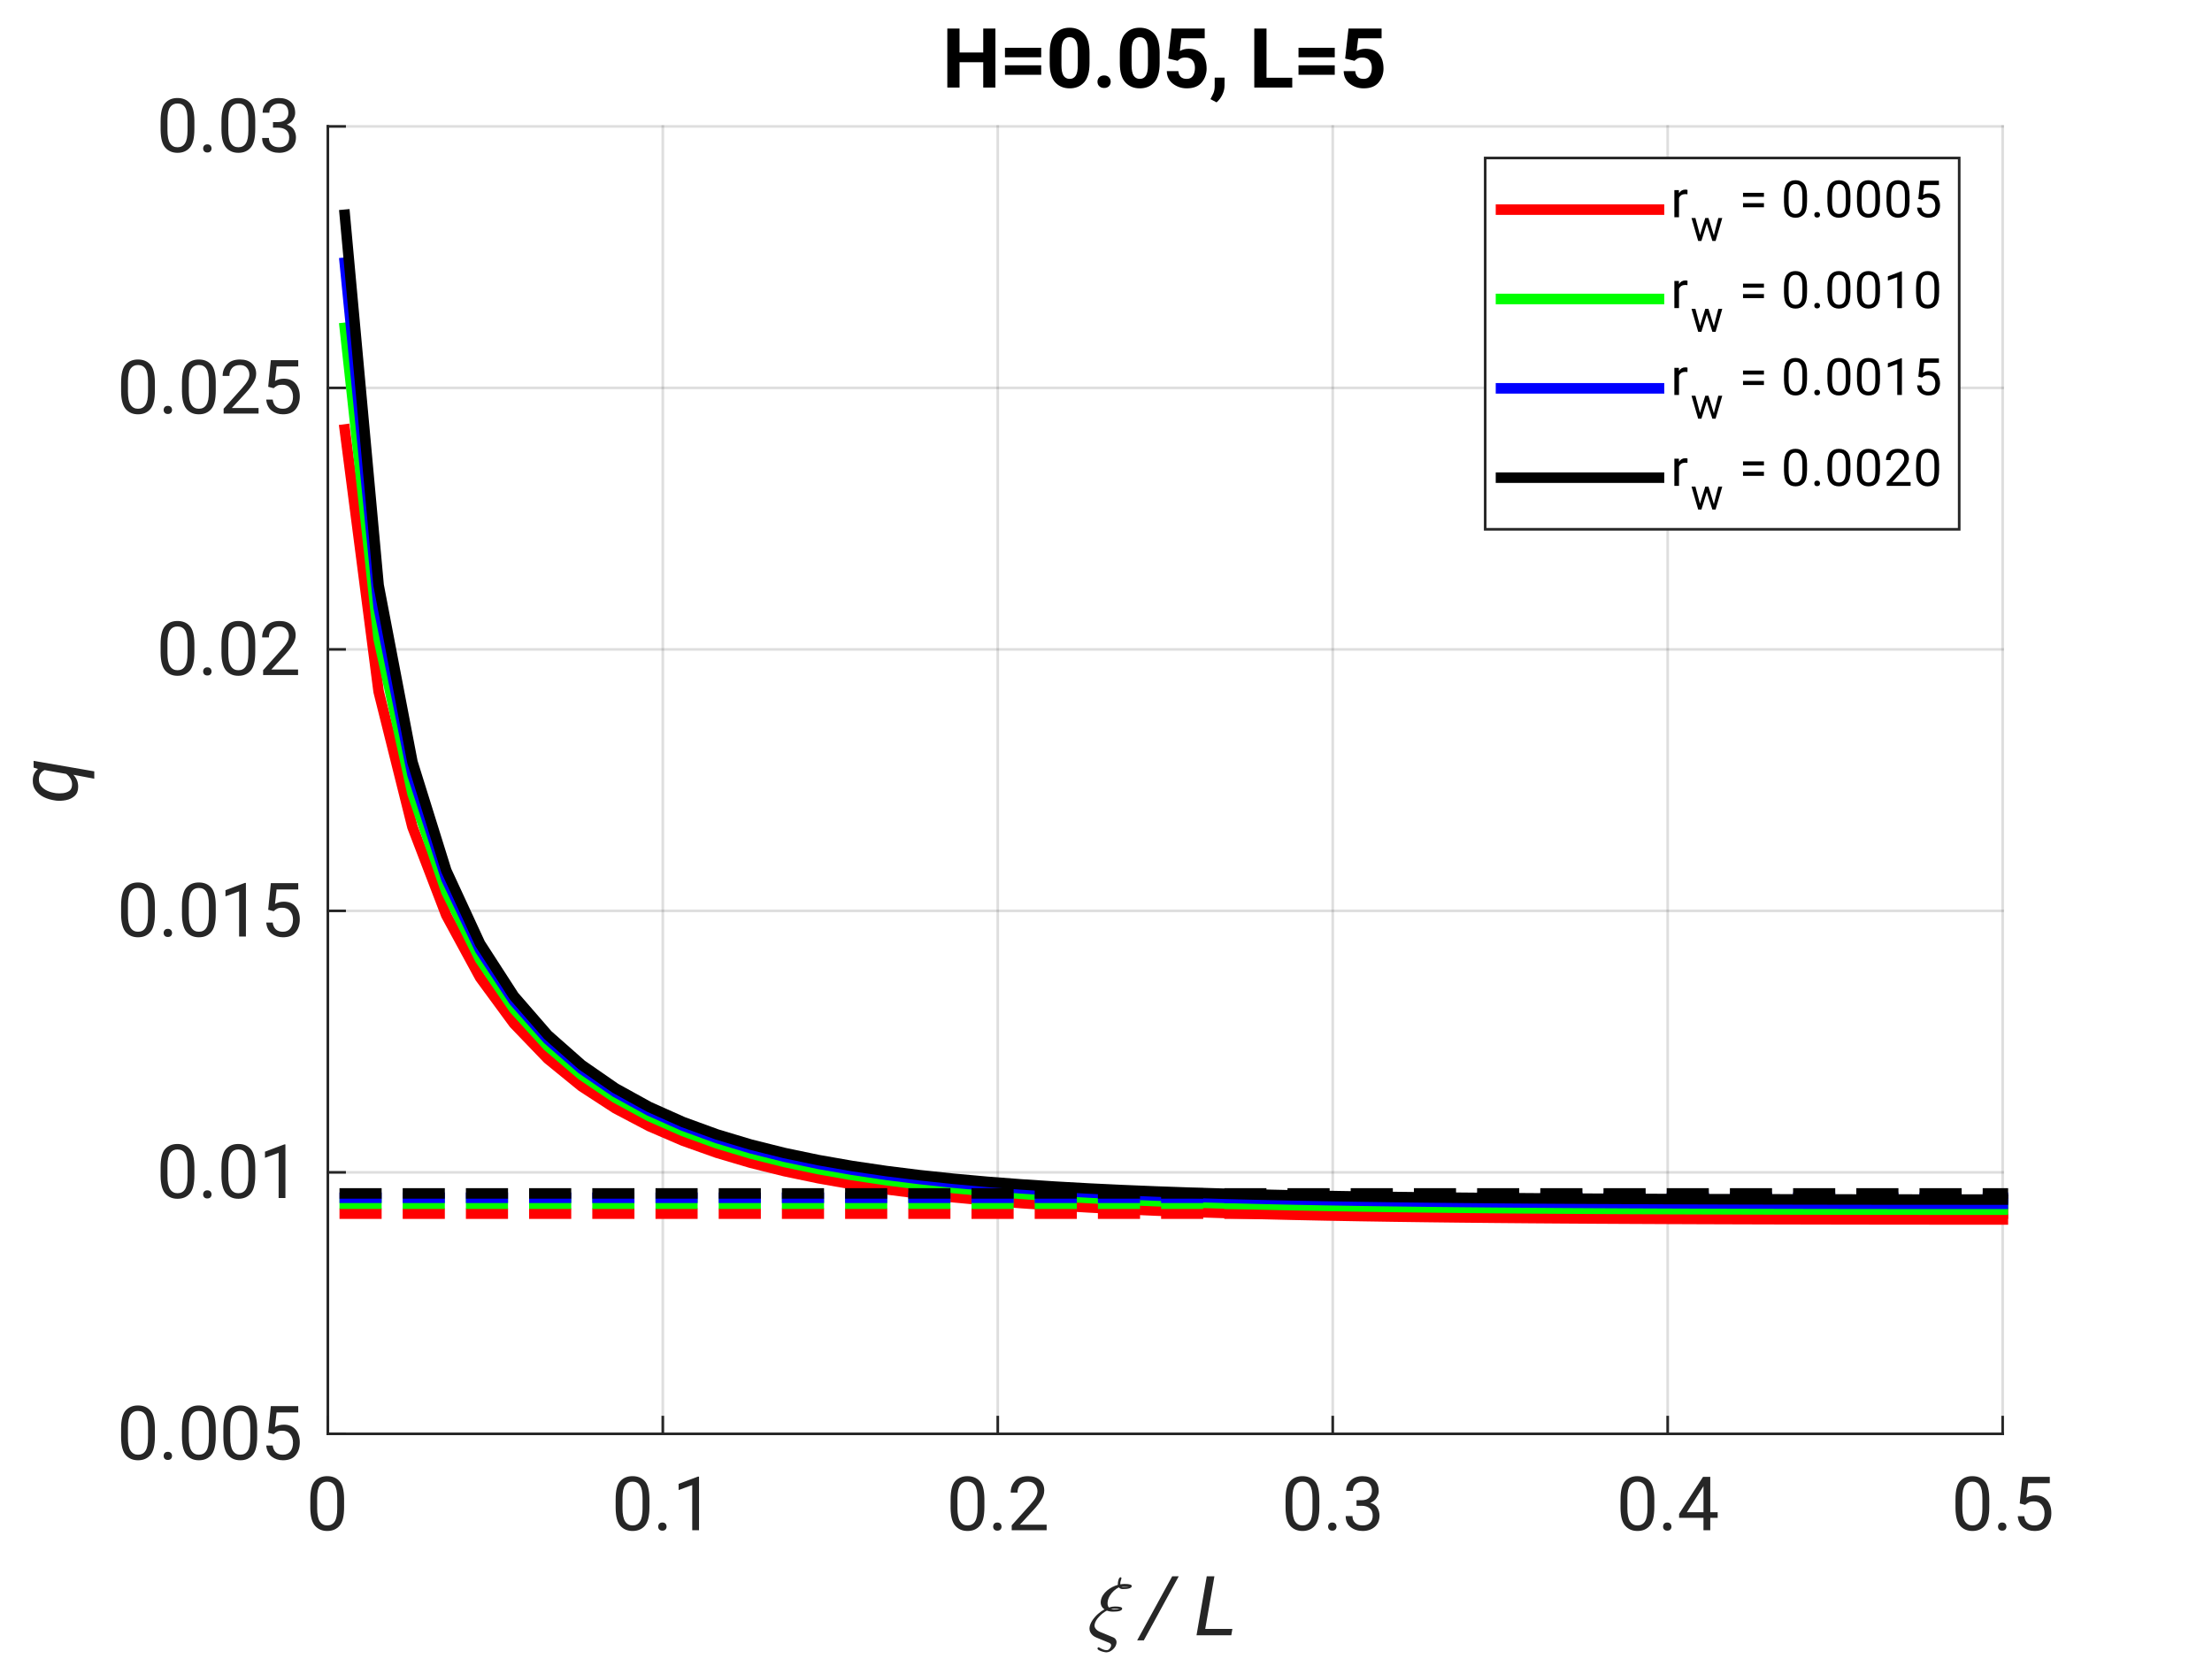 <?xml version="1.0"?>
<!DOCTYPE svg PUBLIC '-//W3C//DTD SVG 1.0//EN'
          'http://www.w3.org/TR/2001/REC-SVG-20010904/DTD/svg10.dtd'>
<svg xmlns:xlink="http://www.w3.org/1999/xlink" style="fill-opacity:1; color-rendering:auto; color-interpolation:auto; text-rendering:auto; stroke:black; stroke-linecap:square; stroke-miterlimit:10; shape-rendering:auto; stroke-opacity:1; fill:black; stroke-dasharray:none; font-weight:normal; stroke-width:1; font-family:'Dialog'; font-style:normal; stroke-linejoin:miter; font-size:12px; stroke-dashoffset:0; image-rendering:auto;" width="560" height="420" xmlns="http://www.w3.org/2000/svg"
><rect width="100%" height="100%" fill="#333333" stroke="none"/><!--Generated by the Batik Graphics2D SVG Generator--><defs id="genericDefs"
  /><g
  ><defs id="defs1"
    ><clipPath clipPathUnits="userSpaceOnUse" id="clipPath1"
      ><path d="M0 0 L560 0 L560 420 L0 420 L0 0 Z"
      /></clipPath
    ></defs
    ><g style="fill:white; stroke:white;"
    ><rect x="0" y="0" width="560" style="clip-path:url(#clipPath1); stroke:none;" height="420"
    /></g
    ><g style="fill:white; text-rendering:optimizeSpeed; color-rendering:optimizeSpeed; image-rendering:optimizeSpeed; shape-rendering:crispEdges; stroke:white; color-interpolation:sRGB;"
    ><rect x="0" width="560" height="420" y="0" style="stroke:none;"
      /><path style="stroke:none;" d="M83 363 L507 363 L507 32 L83 32 Z"
    /></g
    ><g style="stroke-linecap:butt; fill-opacity:0.149; fill:rgb(38,38,38); text-rendering:geometricPrecision; image-rendering:optimizeQuality; color-rendering:optimizeQuality; stroke-linejoin:round; stroke:rgb(38,38,38); color-interpolation:linearRGB; stroke-width:0.667; stroke-opacity:0.149;"
    ><line y2="32" style="fill:none;" x1="83" x2="83" y1="363"
      /><line y2="32" style="fill:none;" x1="167.8" x2="167.8" y1="363"
      /><line y2="32" style="fill:none;" x1="252.6" x2="252.6" y1="363"
      /><line y2="32" style="fill:none;" x1="337.4" x2="337.4" y1="363"
      /><line y2="32" style="fill:none;" x1="422.2" x2="422.2" y1="363"
      /><line y2="32" style="fill:none;" x1="507" x2="507" y1="363"
      /><line y2="363" style="fill:none;" x1="507" x2="83" y1="363"
      /><line y2="296.8" style="fill:none;" x1="507" x2="83" y1="296.8"
      /><line y2="230.6" style="fill:none;" x1="507" x2="83" y1="230.6"
      /><line y2="164.4" style="fill:none;" x1="507" x2="83" y1="164.4"
      /><line y2="98.2" style="fill:none;" x1="507" x2="83" y1="98.2"
      /><line y2="32" style="fill:none;" x1="507" x2="83" y1="32"
      /><line x1="83" x2="507" y1="363" style="stroke-linecap:square; fill-opacity:1; fill:none; stroke-opacity:1;" y2="363"
      /><line x1="83" x2="83" y1="363" style="stroke-linecap:square; fill-opacity:1; fill:none; stroke-opacity:1;" y2="358.76"
      /><line x1="167.8" x2="167.8" y1="363" style="stroke-linecap:square; fill-opacity:1; fill:none; stroke-opacity:1;" y2="358.76"
      /><line x1="252.6" x2="252.6" y1="363" style="stroke-linecap:square; fill-opacity:1; fill:none; stroke-opacity:1;" y2="358.76"
      /><line x1="337.4" x2="337.4" y1="363" style="stroke-linecap:square; fill-opacity:1; fill:none; stroke-opacity:1;" y2="358.76"
      /><line x1="422.2" x2="422.2" y1="363" style="stroke-linecap:square; fill-opacity:1; fill:none; stroke-opacity:1;" y2="358.76"
      /><line x1="507" x2="507" y1="363" style="stroke-linecap:square; fill-opacity:1; fill:none; stroke-opacity:1;" y2="358.76"
    /></g
    ><g transform="translate(83,369.4)" style="font-size:18.667px; fill:rgb(38,38,38); text-rendering:geometricPrecision; image-rendering:optimizeQuality; color-rendering:optimizeQuality; font-family:'SansSerif'; stroke:rgb(38,38,38); color-interpolation:linearRGB;"
    ><path style="stroke:none;" d="M4.109 12.234 Q4.109 15.547 2.961 16.867 Q1.812 18.188 -0.156 18.188 Q-2.062 18.188 -3.227 16.906 Q-4.391 15.625 -4.438 12.438 L-4.438 10.172 Q-4.438 6.859 -3.273 5.586 Q-2.109 4.312 -0.172 4.312 Q1.766 4.312 2.914 5.547 Q4.062 6.781 4.109 9.953 L4.109 12.234 ZM2.375 9.875 Q2.375 7.594 1.727 6.648 Q1.078 5.703 -0.172 5.703 Q-1.375 5.703 -2.031 6.625 Q-2.688 7.547 -2.703 9.75 L-2.703 12.5 Q-2.703 14.766 -2.039 15.773 Q-1.375 16.781 -0.156 16.781 Q1.094 16.781 1.734 15.789 Q2.375 14.797 2.375 12.578 L2.375 9.875 Z"
    /></g
    ><g transform="translate(167.8,369.4)" style="font-size:18.667px; fill:rgb(38,38,38); text-rendering:geometricPrecision; image-rendering:optimizeQuality; color-rendering:optimizeQuality; font-family:'SansSerif'; stroke:rgb(38,38,38); color-interpolation:linearRGB;"
    ><path style="stroke:none;" d="M-3.391 12.234 Q-3.391 15.547 -4.539 16.867 Q-5.688 18.188 -7.656 18.188 Q-9.562 18.188 -10.727 16.906 Q-11.891 15.625 -11.938 12.438 L-11.938 10.172 Q-11.938 6.859 -10.773 5.586 Q-9.609 4.312 -7.672 4.312 Q-5.734 4.312 -4.586 5.547 Q-3.438 6.781 -3.391 9.953 L-3.391 12.234 ZM-5.125 9.875 Q-5.125 7.594 -5.773 6.648 Q-6.422 5.703 -7.672 5.703 Q-8.875 5.703 -9.531 6.625 Q-10.188 7.547 -10.203 9.75 L-10.203 12.5 Q-10.203 14.766 -9.539 15.773 Q-8.875 16.781 -7.656 16.781 Q-6.406 16.781 -5.766 15.789 Q-5.125 14.797 -5.125 12.578 L-5.125 9.875 ZM-1.171 17.094 Q-1.171 16.656 -0.898 16.352 Q-0.624 16.047 -0.109 16.047 Q0.407 16.047 0.68 16.352 Q0.954 16.656 0.954 17.094 Q0.954 17.516 0.68 17.812 Q0.407 18.109 -0.109 18.109 Q-0.624 18.109 -0.898 17.812 Q-1.171 17.516 -1.171 17.094 ZM9.17 4.422 L9.17 18 L7.451 18 L7.451 6.562 L3.998 7.828 L3.998 6.266 L8.904 4.422 L9.17 4.422 Z"
    /></g
    ><g transform="translate(252.6,369.4)" style="font-size:18.667px; fill:rgb(38,38,38); text-rendering:geometricPrecision; image-rendering:optimizeQuality; color-rendering:optimizeQuality; font-family:'SansSerif'; stroke:rgb(38,38,38); color-interpolation:linearRGB;"
    ><path style="stroke:none;" d="M-3.391 12.234 Q-3.391 15.547 -4.539 16.867 Q-5.688 18.188 -7.656 18.188 Q-9.562 18.188 -10.727 16.906 Q-11.891 15.625 -11.938 12.438 L-11.938 10.172 Q-11.938 6.859 -10.773 5.586 Q-9.609 4.312 -7.672 4.312 Q-5.734 4.312 -4.586 5.547 Q-3.438 6.781 -3.391 9.953 L-3.391 12.234 ZM-5.125 9.875 Q-5.125 7.594 -5.773 6.648 Q-6.422 5.703 -7.672 5.703 Q-8.875 5.703 -9.531 6.625 Q-10.188 7.547 -10.203 9.75 L-10.203 12.5 Q-10.203 14.766 -9.539 15.773 Q-8.875 16.781 -7.656 16.781 Q-6.406 16.781 -5.766 15.789 Q-5.125 14.797 -5.125 12.578 L-5.125 9.875 ZM-1.171 17.094 Q-1.171 16.656 -0.898 16.352 Q-0.624 16.047 -0.109 16.047 Q0.407 16.047 0.68 16.352 Q0.954 16.656 0.954 17.094 Q0.954 17.516 0.68 17.812 Q0.407 18.109 -0.109 18.109 Q-0.624 18.109 -0.898 17.812 Q-1.171 17.516 -1.171 17.094 ZM12.373 16.594 L12.373 18 L3.529 18 L3.529 16.766 L8.123 11.656 Q9.248 10.391 9.646 9.633 Q10.045 8.875 10.045 8.125 Q10.045 7.125 9.428 6.422 Q8.81 5.719 7.685 5.719 Q6.326 5.719 5.662 6.484 Q4.998 7.25 4.998 8.469 L3.279 8.469 Q3.279 6.75 4.404 5.531 Q5.529 4.312 7.685 4.312 Q9.592 4.312 10.678 5.305 Q11.764 6.297 11.764 7.922 Q11.764 9.109 11.029 10.305 Q10.295 11.5 9.217 12.672 L5.607 16.594 L12.373 16.594 Z"
    /></g
    ><g transform="translate(337.4,369.4)" style="font-size:18.667px; fill:rgb(38,38,38); text-rendering:geometricPrecision; image-rendering:optimizeQuality; color-rendering:optimizeQuality; font-family:'SansSerif'; stroke:rgb(38,38,38); color-interpolation:linearRGB;"
    ><path style="stroke:none;" d="M-3.391 12.234 Q-3.391 15.547 -4.539 16.867 Q-5.688 18.188 -7.656 18.188 Q-9.562 18.188 -10.727 16.906 Q-11.891 15.625 -11.938 12.438 L-11.938 10.172 Q-11.938 6.859 -10.773 5.586 Q-9.609 4.312 -7.672 4.312 Q-5.734 4.312 -4.586 5.547 Q-3.438 6.781 -3.391 9.953 L-3.391 12.234 ZM-5.125 9.875 Q-5.125 7.594 -5.773 6.648 Q-6.422 5.703 -7.672 5.703 Q-8.875 5.703 -9.531 6.625 Q-10.188 7.547 -10.203 9.75 L-10.203 12.5 Q-10.203 14.766 -9.539 15.773 Q-8.875 16.781 -7.656 16.781 Q-6.406 16.781 -5.766 15.789 Q-5.125 14.797 -5.125 12.578 L-5.125 9.875 ZM-1.171 17.094 Q-1.171 16.656 -0.898 16.352 Q-0.624 16.047 -0.109 16.047 Q0.407 16.047 0.68 16.352 Q0.954 16.656 0.954 17.094 Q0.954 17.516 0.68 17.812 Q0.407 18.109 -0.109 18.109 Q-0.624 18.109 -0.898 17.812 Q-1.171 17.516 -1.171 17.094 ZM6.029 11.812 L6.029 10.406 L7.295 10.406 Q8.623 10.391 9.271 9.734 Q9.92 9.078 9.92 8.094 Q9.92 5.719 7.56 5.719 Q6.467 5.719 5.787 6.344 Q5.107 6.969 5.107 8.031 L3.404 8.031 Q3.404 6.484 4.545 5.398 Q5.685 4.312 7.56 4.312 Q9.389 4.312 10.514 5.281 Q11.639 6.25 11.639 8.125 Q11.639 8.875 11.139 9.734 Q10.639 10.594 9.514 11.062 Q10.873 11.5 11.357 12.406 Q11.842 13.312 11.842 14.234 Q11.842 16.125 10.623 17.156 Q9.404 18.188 7.576 18.188 Q5.81 18.188 4.545 17.211 Q3.279 16.234 3.279 14.422 L4.998 14.422 Q4.998 15.5 5.693 16.141 Q6.388 16.781 7.576 16.781 Q8.748 16.781 9.435 16.156 Q10.123 15.531 10.123 14.273 Q10.123 13.016 9.342 12.414 Q8.56 11.812 7.263 11.812 L6.029 11.812 Z"
    /></g
    ><g transform="translate(422.2,369.4)" style="font-size:18.667px; fill:rgb(38,38,38); text-rendering:geometricPrecision; image-rendering:optimizeQuality; color-rendering:optimizeQuality; font-family:'SansSerif'; stroke:rgb(38,38,38); color-interpolation:linearRGB;"
    ><path style="stroke:none;" d="M-3.391 12.234 Q-3.391 15.547 -4.539 16.867 Q-5.688 18.188 -7.656 18.188 Q-9.562 18.188 -10.727 16.906 Q-11.891 15.625 -11.938 12.438 L-11.938 10.172 Q-11.938 6.859 -10.773 5.586 Q-9.609 4.312 -7.672 4.312 Q-5.734 4.312 -4.586 5.547 Q-3.438 6.781 -3.391 9.953 L-3.391 12.234 ZM-5.125 9.875 Q-5.125 7.594 -5.773 6.648 Q-6.422 5.703 -7.672 5.703 Q-8.875 5.703 -9.531 6.625 Q-10.188 7.547 -10.203 9.75 L-10.203 12.5 Q-10.203 14.766 -9.539 15.773 Q-8.875 16.781 -7.656 16.781 Q-6.406 16.781 -5.766 15.789 Q-5.125 14.797 -5.125 12.578 L-5.125 9.875 ZM-1.171 17.094 Q-1.171 16.656 -0.898 16.352 Q-0.624 16.047 -0.109 16.047 Q0.407 16.047 0.68 16.352 Q0.954 16.656 0.954 17.094 Q0.954 17.516 0.68 17.812 Q0.407 18.109 -0.109 18.109 Q-0.624 18.109 -0.898 17.812 Q-1.171 17.516 -1.171 17.094 ZM2.889 13.859 L8.951 4.484 L10.779 4.484 L10.779 13.453 L12.654 13.453 L12.654 14.859 L10.779 14.859 L10.779 18 L9.06 18 L9.06 14.859 L2.889 14.859 L2.889 13.859 ZM4.842 13.453 L9.06 13.453 L9.06 6.828 L8.842 7.203 L4.842 13.453 Z"
    /></g
    ><g transform="translate(507,369.4)" style="font-size:18.667px; fill:rgb(38,38,38); text-rendering:geometricPrecision; image-rendering:optimizeQuality; color-rendering:optimizeQuality; font-family:'SansSerif'; stroke:rgb(38,38,38); color-interpolation:linearRGB;"
    ><path style="stroke:none;" d="M-3.391 12.234 Q-3.391 15.547 -4.539 16.867 Q-5.688 18.188 -7.656 18.188 Q-9.562 18.188 -10.727 16.906 Q-11.891 15.625 -11.938 12.438 L-11.938 10.172 Q-11.938 6.859 -10.773 5.586 Q-9.609 4.312 -7.672 4.312 Q-5.734 4.312 -4.586 5.547 Q-3.438 6.781 -3.391 9.953 L-3.391 12.234 ZM-5.125 9.875 Q-5.125 7.594 -5.773 6.648 Q-6.422 5.703 -7.672 5.703 Q-8.875 5.703 -9.531 6.625 Q-10.188 7.547 -10.203 9.75 L-10.203 12.5 Q-10.203 14.766 -9.539 15.773 Q-8.875 16.781 -7.656 16.781 Q-6.406 16.781 -5.766 15.789 Q-5.125 14.797 -5.125 12.578 L-5.125 9.875 ZM-1.171 17.094 Q-1.171 16.656 -0.898 16.352 Q-0.624 16.047 -0.109 16.047 Q0.407 16.047 0.68 16.352 Q0.954 16.656 0.954 17.094 Q0.954 17.516 0.68 17.812 Q0.407 18.109 -0.109 18.109 Q-0.624 18.109 -0.898 17.812 Q-1.171 17.516 -1.171 17.094 ZM5.701 11.578 L4.326 11.219 L4.998 4.484 L11.935 4.484 L11.935 6.078 L6.451 6.078 L6.045 9.75 Q7.076 9.172 8.31 9.172 Q10.17 9.172 11.248 10.398 Q12.326 11.625 12.326 13.688 Q12.326 15.641 11.271 16.914 Q10.217 18.188 8.06 18.188 Q6.42 18.188 5.217 17.266 Q4.013 16.344 3.826 14.453 L5.467 14.453 Q5.795 16.781 8.06 16.781 Q9.264 16.781 9.935 15.953 Q10.607 15.125 10.607 13.719 Q10.607 12.438 9.904 11.57 Q9.201 10.703 7.904 10.703 Q7.045 10.703 6.599 10.938 Q6.154 11.172 5.701 11.578 Z"
    /></g
    ><g transform="translate(275,414)" style="font-size:20.533px; fill:rgb(38,38,38); text-rendering:geometricPrecision; image-rendering:optimizeQuality; color-rendering:optimizeQuality; font-family:'mwb_cmmi10'; font-style:italic; stroke:rgb(38,38,38); color-interpolation:linearRGB;"
    ><path style="stroke:none;" d="M2.859 3.266 Q2.922 3.031 3.188 3.031 Q3.203 3.031 3.547 3.234 Q3.891 3.438 4.312 3.602 Q4.734 3.766 5.172 3.766 Q5.562 3.766 5.883 3.43 Q6.203 3.094 6.281 2.703 Q6.375 2.156 5.844 1.922 L2.516 0.547 Q1.656 0.188 1.18 -0.523 Q0.703 -1.234 0.859 -2.141 Q1 -2.953 1.586 -3.828 Q2.172 -4.703 2.977 -5.414 Q3.781 -6.125 4.625 -6.578 Q4.062 -6.938 3.82 -7.516 Q3.578 -8.094 3.703 -8.797 Q3.828 -9.531 4.242 -10.172 Q4.656 -10.812 5.273 -11.336 Q5.891 -11.859 6.602 -12.219 Q7.312 -12.578 8 -12.766 Q7.984 -13.203 8.047 -13.547 Q8.25 -14.688 8.688 -14.688 Q8.797 -14.688 8.867 -14.602 Q8.938 -14.516 8.906 -14.406 Q8.891 -14.297 8.781 -13.953 Q8.672 -13.609 8.656 -13.531 Q8.594 -13.172 8.625 -12.891 Q9.188 -13 9.688 -13 Q11.625 -13 11.516 -12.406 Q11.391 -11.703 9.25 -11.703 Q8.594 -11.703 8.25 -12.141 Q7.609 -11.828 6.992 -11.266 Q6.375 -10.703 5.969 -10.016 Q5.562 -9.328 5.438 -8.609 Q5.266 -7.625 5.719 -7.031 Q6.516 -7.297 7.266 -7.297 Q9.203 -7.297 9.094 -6.703 Q8.969 -5.984 6.812 -5.984 Q5.953 -5.984 5.219 -6.25 Q4.219 -5.75 3.258 -4.727 Q2.297 -3.703 2.125 -2.75 Q2.016 -2.141 2.383 -1.672 Q2.75 -1.203 3.344 -0.922 L6.812 0.516 Q7.266 0.703 7.5 1.109 Q7.734 1.516 7.641 2.047 Q7.5 2.906 6.711 3.609 Q5.922 4.312 5.062 4.312 Q4.797 4.312 4.219 4.164 Q3.641 4.016 3.219 3.781 Q2.797 3.547 2.859 3.266 ZM6.281 -6.641 Q6.547 -6.531 6.953 -6.531 Q7.969 -6.531 8.438 -6.656 Q8.062 -6.734 7.156 -6.734 Q6.797 -6.734 6.281 -6.641 ZM8.906 -12.359 Q9.062 -12.25 9.391 -12.25 Q10.391 -12.25 10.875 -12.359 L8.906 -12.359 Z"
    /></g
    ><g transform="translate(284,414)" style="font-size:20.533px; fill:rgb(38,38,38); text-rendering:geometricPrecision; image-rendering:optimizeQuality; color-rendering:optimizeQuality; font-style:italic; stroke:rgb(38,38,38); color-interpolation:linearRGB;"
    ><path style="stroke:none;" d="M14.418 -14.938 L5.574 1.281 L3.886 1.281 L12.761 -14.938 L14.418 -14.938 ZM27.993 -1.609 L27.712 0 L18.915 0 L21.509 -14.938 L23.446 -14.938 L21.118 -1.609 L27.993 -1.609 Z"
    /></g
    ><g style="fill:rgb(38,38,38); text-rendering:geometricPrecision; image-rendering:optimizeQuality; color-rendering:optimizeQuality; stroke-linejoin:round; stroke:rgb(38,38,38); color-interpolation:linearRGB; stroke-width:0.667;"
    ><line y2="32" style="fill:none;" x1="83" x2="83" y1="363"
      /><line y2="363" style="fill:none;" x1="83" x2="87.24" y1="363"
      /><line y2="296.8" style="fill:none;" x1="83" x2="87.24" y1="296.8"
      /><line y2="230.6" style="fill:none;" x1="83" x2="87.24" y1="230.6"
      /><line y2="164.4" style="fill:none;" x1="83" x2="87.24" y1="164.4"
      /><line y2="98.2" style="fill:none;" x1="83" x2="87.24" y1="98.2"
      /><line y2="32" style="fill:none;" x1="83" x2="87.24" y1="32"
    /></g
    ><g transform="translate(76.6,363)" style="font-size:18.667px; fill:rgb(38,38,38); text-rendering:geometricPrecision; image-rendering:optimizeQuality; color-rendering:optimizeQuality; font-family:'SansSerif'; stroke:rgb(38,38,38); color-interpolation:linearRGB;"
    ><path style="stroke:none;" d="M-37.391 0.734 Q-37.391 4.047 -38.539 5.367 Q-39.688 6.688 -41.656 6.688 Q-43.562 6.688 -44.727 5.406 Q-45.891 4.125 -45.938 0.938 L-45.938 -1.328 Q-45.938 -4.641 -44.773 -5.914 Q-43.609 -7.188 -41.672 -7.188 Q-39.734 -7.188 -38.586 -5.953 Q-37.438 -4.719 -37.391 -1.547 L-37.391 0.734 ZM-39.125 -1.625 Q-39.125 -3.906 -39.773 -4.852 Q-40.422 -5.797 -41.672 -5.797 Q-42.875 -5.797 -43.531 -4.875 Q-44.188 -3.953 -44.203 -1.75 L-44.203 1 Q-44.203 3.266 -43.539 4.273 Q-42.875 5.281 -41.656 5.281 Q-40.406 5.281 -39.766 4.289 Q-39.125 3.297 -39.125 1.078 L-39.125 -1.625 ZM-35.171 5.594 Q-35.171 5.156 -34.898 4.852 Q-34.624 4.547 -34.109 4.547 Q-33.593 4.547 -33.32 4.852 Q-33.046 5.156 -33.046 5.594 Q-33.046 6.016 -33.32 6.312 Q-33.593 6.609 -34.109 6.609 Q-34.624 6.609 -34.898 6.312 Q-35.171 6.016 -35.171 5.594 ZM-21.986 0.734 Q-21.986 4.047 -23.135 5.367 Q-24.283 6.688 -26.252 6.688 Q-28.158 6.688 -29.322 5.406 Q-30.486 4.125 -30.533 0.938 L-30.533 -1.328 Q-30.533 -4.641 -29.369 -5.914 Q-28.205 -7.188 -26.268 -7.188 Q-24.33 -7.188 -23.182 -5.953 Q-22.033 -4.719 -21.986 -1.547 L-21.986 0.734 ZM-23.721 -1.625 Q-23.721 -3.906 -24.369 -4.852 Q-25.018 -5.797 -26.268 -5.797 Q-27.471 -5.797 -28.127 -4.875 Q-28.783 -3.953 -28.799 -1.75 L-28.799 1 Q-28.799 3.266 -28.135 4.273 Q-27.471 5.281 -26.252 5.281 Q-25.002 5.281 -24.361 4.289 Q-23.721 3.297 -23.721 1.078 L-23.721 -1.625 ZM-11.501 0.734 Q-11.501 4.047 -12.65 5.367 Q-13.798 6.688 -15.767 6.688 Q-17.673 6.688 -18.837 5.406 Q-20.001 4.125 -20.048 0.938 L-20.048 -1.328 Q-20.048 -4.641 -18.884 -5.914 Q-17.72 -7.188 -15.783 -7.188 Q-13.845 -7.188 -12.697 -5.953 Q-11.548 -4.719 -11.501 -1.547 L-11.501 0.734 ZM-13.236 -1.625 Q-13.236 -3.906 -13.884 -4.852 Q-14.533 -5.797 -15.783 -5.797 Q-16.986 -5.797 -17.642 -4.875 Q-18.298 -3.953 -18.314 -1.75 L-18.314 1 Q-18.314 3.266 -17.65 4.273 Q-16.986 5.281 -15.767 5.281 Q-14.517 5.281 -13.876 4.289 Q-13.236 3.297 -13.236 1.078 L-13.236 -1.625 ZM-7.329 0.078 L-8.704 -0.281 L-8.032 -7.016 L-1.095 -7.016 L-1.095 -5.422 L-6.579 -5.422 L-6.985 -1.75 Q-5.954 -2.328 -4.72 -2.328 Q-2.86 -2.328 -1.782 -1.102 Q-0.704 0.125 -0.704 2.188 Q-0.704 4.141 -1.759 5.414 Q-2.813 6.688 -4.97 6.688 Q-6.61 6.688 -7.813 5.766 Q-9.016 4.844 -9.204 2.953 L-7.563 2.953 Q-7.235 5.281 -4.97 5.281 Q-3.766 5.281 -3.095 4.453 Q-2.423 3.625 -2.423 2.219 Q-2.423 0.938 -3.126 0.07 Q-3.829 -0.797 -5.126 -0.797 Q-5.985 -0.797 -6.431 -0.562 Q-6.876 -0.328 -7.329 0.078 Z"
    /></g
    ><g transform="translate(76.6,296.8)" style="font-size:18.667px; fill:rgb(38,38,38); text-rendering:geometricPrecision; image-rendering:optimizeQuality; color-rendering:optimizeQuality; font-family:'SansSerif'; stroke:rgb(38,38,38); color-interpolation:linearRGB;"
    ><path style="stroke:none;" d="M-27.391 0.734 Q-27.391 4.047 -28.539 5.367 Q-29.688 6.688 -31.656 6.688 Q-33.562 6.688 -34.727 5.406 Q-35.891 4.125 -35.938 0.938 L-35.938 -1.328 Q-35.938 -4.641 -34.773 -5.914 Q-33.609 -7.188 -31.672 -7.188 Q-29.734 -7.188 -28.586 -5.953 Q-27.438 -4.719 -27.391 -1.547 L-27.391 0.734 ZM-29.125 -1.625 Q-29.125 -3.906 -29.773 -4.852 Q-30.422 -5.797 -31.672 -5.797 Q-32.875 -5.797 -33.531 -4.875 Q-34.188 -3.953 -34.203 -1.75 L-34.203 1 Q-34.203 3.266 -33.539 4.273 Q-32.875 5.281 -31.656 5.281 Q-30.406 5.281 -29.766 4.289 Q-29.125 3.297 -29.125 1.078 L-29.125 -1.625 ZM-25.171 5.594 Q-25.171 5.156 -24.898 4.852 Q-24.624 4.547 -24.109 4.547 Q-23.593 4.547 -23.32 4.852 Q-23.046 5.156 -23.046 5.594 Q-23.046 6.016 -23.32 6.312 Q-23.593 6.609 -24.109 6.609 Q-24.624 6.609 -24.898 6.312 Q-25.171 6.016 -25.171 5.594 ZM-11.986 0.734 Q-11.986 4.047 -13.135 5.367 Q-14.283 6.688 -16.252 6.688 Q-18.158 6.688 -19.322 5.406 Q-20.486 4.125 -20.533 0.938 L-20.533 -1.328 Q-20.533 -4.641 -19.369 -5.914 Q-18.205 -7.188 -16.268 -7.188 Q-14.33 -7.188 -13.182 -5.953 Q-12.033 -4.719 -11.986 -1.547 L-11.986 0.734 ZM-13.721 -1.625 Q-13.721 -3.906 -14.369 -4.852 Q-15.018 -5.797 -16.268 -5.797 Q-17.471 -5.797 -18.127 -4.875 Q-18.783 -3.953 -18.799 -1.75 L-18.799 1 Q-18.799 3.266 -18.135 4.273 Q-17.471 5.281 -16.252 5.281 Q-15.002 5.281 -14.361 4.289 Q-13.721 3.297 -13.721 1.078 L-13.721 -1.625 ZM-4.345 -7.078 L-4.345 6.5 L-6.064 6.5 L-6.064 -4.938 L-9.517 -3.672 L-9.517 -5.234 L-4.611 -7.078 L-4.345 -7.078 Z"
    /></g
    ><g transform="translate(76.6,230.6)" style="font-size:18.667px; fill:rgb(38,38,38); text-rendering:geometricPrecision; image-rendering:optimizeQuality; color-rendering:optimizeQuality; font-family:'SansSerif'; stroke:rgb(38,38,38); color-interpolation:linearRGB;"
    ><path style="stroke:none;" d="M-37.391 0.734 Q-37.391 4.047 -38.539 5.367 Q-39.688 6.688 -41.656 6.688 Q-43.562 6.688 -44.727 5.406 Q-45.891 4.125 -45.938 0.938 L-45.938 -1.328 Q-45.938 -4.641 -44.773 -5.914 Q-43.609 -7.188 -41.672 -7.188 Q-39.734 -7.188 -38.586 -5.953 Q-37.438 -4.719 -37.391 -1.547 L-37.391 0.734 ZM-39.125 -1.625 Q-39.125 -3.906 -39.773 -4.852 Q-40.422 -5.797 -41.672 -5.797 Q-42.875 -5.797 -43.531 -4.875 Q-44.188 -3.953 -44.203 -1.75 L-44.203 1 Q-44.203 3.266 -43.539 4.273 Q-42.875 5.281 -41.656 5.281 Q-40.406 5.281 -39.766 4.289 Q-39.125 3.297 -39.125 1.078 L-39.125 -1.625 ZM-35.171 5.594 Q-35.171 5.156 -34.898 4.852 Q-34.624 4.547 -34.109 4.547 Q-33.593 4.547 -33.32 4.852 Q-33.046 5.156 -33.046 5.594 Q-33.046 6.016 -33.32 6.312 Q-33.593 6.609 -34.109 6.609 Q-34.624 6.609 -34.898 6.312 Q-35.171 6.016 -35.171 5.594 ZM-21.986 0.734 Q-21.986 4.047 -23.135 5.367 Q-24.283 6.688 -26.252 6.688 Q-28.158 6.688 -29.322 5.406 Q-30.486 4.125 -30.533 0.938 L-30.533 -1.328 Q-30.533 -4.641 -29.369 -5.914 Q-28.205 -7.188 -26.268 -7.188 Q-24.33 -7.188 -23.182 -5.953 Q-22.033 -4.719 -21.986 -1.547 L-21.986 0.734 ZM-23.721 -1.625 Q-23.721 -3.906 -24.369 -4.852 Q-25.018 -5.797 -26.268 -5.797 Q-27.471 -5.797 -28.127 -4.875 Q-28.783 -3.953 -28.799 -1.75 L-28.799 1 Q-28.799 3.266 -28.135 4.273 Q-27.471 5.281 -26.252 5.281 Q-25.002 5.281 -24.361 4.289 Q-23.721 3.297 -23.721 1.078 L-23.721 -1.625 ZM-14.345 -7.078 L-14.345 6.5 L-16.064 6.5 L-16.064 -4.938 L-19.517 -3.672 L-19.517 -5.234 L-14.611 -7.078 L-14.345 -7.078 ZM-7.329 0.078 L-8.704 -0.281 L-8.032 -7.016 L-1.095 -7.016 L-1.095 -5.422 L-6.579 -5.422 L-6.985 -1.75 Q-5.954 -2.328 -4.72 -2.328 Q-2.86 -2.328 -1.782 -1.102 Q-0.704 0.125 -0.704 2.188 Q-0.704 4.141 -1.759 5.414 Q-2.813 6.688 -4.97 6.688 Q-6.61 6.688 -7.813 5.766 Q-9.016 4.844 -9.204 2.953 L-7.563 2.953 Q-7.235 5.281 -4.97 5.281 Q-3.766 5.281 -3.095 4.453 Q-2.423 3.625 -2.423 2.219 Q-2.423 0.938 -3.126 0.07 Q-3.829 -0.797 -5.126 -0.797 Q-5.985 -0.797 -6.431 -0.562 Q-6.876 -0.328 -7.329 0.078 Z"
    /></g
    ><g transform="translate(76.6,164.4)" style="font-size:18.667px; fill:rgb(38,38,38); text-rendering:geometricPrecision; image-rendering:optimizeQuality; color-rendering:optimizeQuality; font-family:'SansSerif'; stroke:rgb(38,38,38); color-interpolation:linearRGB;"
    ><path style="stroke:none;" d="M-27.391 0.734 Q-27.391 4.047 -28.539 5.367 Q-29.688 6.688 -31.656 6.688 Q-33.562 6.688 -34.727 5.406 Q-35.891 4.125 -35.938 0.938 L-35.938 -1.328 Q-35.938 -4.641 -34.773 -5.914 Q-33.609 -7.188 -31.672 -7.188 Q-29.734 -7.188 -28.586 -5.953 Q-27.438 -4.719 -27.391 -1.547 L-27.391 0.734 ZM-29.125 -1.625 Q-29.125 -3.906 -29.773 -4.852 Q-30.422 -5.797 -31.672 -5.797 Q-32.875 -5.797 -33.531 -4.875 Q-34.188 -3.953 -34.203 -1.75 L-34.203 1 Q-34.203 3.266 -33.539 4.273 Q-32.875 5.281 -31.656 5.281 Q-30.406 5.281 -29.766 4.289 Q-29.125 3.297 -29.125 1.078 L-29.125 -1.625 ZM-25.171 5.594 Q-25.171 5.156 -24.898 4.852 Q-24.624 4.547 -24.109 4.547 Q-23.593 4.547 -23.32 4.852 Q-23.046 5.156 -23.046 5.594 Q-23.046 6.016 -23.32 6.312 Q-23.593 6.609 -24.109 6.609 Q-24.624 6.609 -24.898 6.312 Q-25.171 6.016 -25.171 5.594 ZM-11.986 0.734 Q-11.986 4.047 -13.135 5.367 Q-14.283 6.688 -16.252 6.688 Q-18.158 6.688 -19.322 5.406 Q-20.486 4.125 -20.533 0.938 L-20.533 -1.328 Q-20.533 -4.641 -19.369 -5.914 Q-18.205 -7.188 -16.268 -7.188 Q-14.33 -7.188 -13.182 -5.953 Q-12.033 -4.719 -11.986 -1.547 L-11.986 0.734 ZM-13.721 -1.625 Q-13.721 -3.906 -14.369 -4.852 Q-15.018 -5.797 -16.268 -5.797 Q-17.471 -5.797 -18.127 -4.875 Q-18.783 -3.953 -18.799 -1.75 L-18.799 1 Q-18.799 3.266 -18.135 4.273 Q-17.471 5.281 -16.252 5.281 Q-15.002 5.281 -14.361 4.289 Q-13.721 3.297 -13.721 1.078 L-13.721 -1.625 ZM-1.142 5.094 L-1.142 6.5 L-9.986 6.5 L-9.986 5.266 L-5.392 0.156 Q-4.267 -1.109 -3.869 -1.867 Q-3.47 -2.625 -3.47 -3.375 Q-3.47 -4.375 -4.087 -5.078 Q-4.705 -5.781 -5.83 -5.781 Q-7.189 -5.781 -7.853 -5.016 Q-8.517 -4.25 -8.517 -3.031 L-10.236 -3.031 Q-10.236 -4.75 -9.111 -5.969 Q-7.986 -7.188 -5.83 -7.188 Q-3.923 -7.188 -2.837 -6.195 Q-1.751 -5.203 -1.751 -3.578 Q-1.751 -2.391 -2.486 -1.195 Q-3.22 0 -4.298 1.172 L-7.908 5.094 L-1.142 5.094 Z"
    /></g
    ><g transform="translate(76.6,98.2)" style="font-size:18.667px; fill:rgb(38,38,38); text-rendering:geometricPrecision; image-rendering:optimizeQuality; color-rendering:optimizeQuality; font-family:'SansSerif'; stroke:rgb(38,38,38); color-interpolation:linearRGB;"
    ><path style="stroke:none;" d="M-37.391 0.734 Q-37.391 4.047 -38.539 5.367 Q-39.688 6.688 -41.656 6.688 Q-43.562 6.688 -44.727 5.406 Q-45.891 4.125 -45.938 0.938 L-45.938 -1.328 Q-45.938 -4.641 -44.773 -5.914 Q-43.609 -7.188 -41.672 -7.188 Q-39.734 -7.188 -38.586 -5.953 Q-37.438 -4.719 -37.391 -1.547 L-37.391 0.734 ZM-39.125 -1.625 Q-39.125 -3.906 -39.773 -4.852 Q-40.422 -5.797 -41.672 -5.797 Q-42.875 -5.797 -43.531 -4.875 Q-44.188 -3.953 -44.203 -1.75 L-44.203 1 Q-44.203 3.266 -43.539 4.273 Q-42.875 5.281 -41.656 5.281 Q-40.406 5.281 -39.766 4.289 Q-39.125 3.297 -39.125 1.078 L-39.125 -1.625 ZM-35.171 5.594 Q-35.171 5.156 -34.898 4.852 Q-34.624 4.547 -34.109 4.547 Q-33.593 4.547 -33.32 4.852 Q-33.046 5.156 -33.046 5.594 Q-33.046 6.016 -33.32 6.312 Q-33.593 6.609 -34.109 6.609 Q-34.624 6.609 -34.898 6.312 Q-35.171 6.016 -35.171 5.594 ZM-21.986 0.734 Q-21.986 4.047 -23.135 5.367 Q-24.283 6.688 -26.252 6.688 Q-28.158 6.688 -29.322 5.406 Q-30.486 4.125 -30.533 0.938 L-30.533 -1.328 Q-30.533 -4.641 -29.369 -5.914 Q-28.205 -7.188 -26.268 -7.188 Q-24.33 -7.188 -23.182 -5.953 Q-22.033 -4.719 -21.986 -1.547 L-21.986 0.734 ZM-23.721 -1.625 Q-23.721 -3.906 -24.369 -4.852 Q-25.018 -5.797 -26.268 -5.797 Q-27.471 -5.797 -28.127 -4.875 Q-28.783 -3.953 -28.799 -1.75 L-28.799 1 Q-28.799 3.266 -28.135 4.273 Q-27.471 5.281 -26.252 5.281 Q-25.002 5.281 -24.361 4.289 Q-23.721 3.297 -23.721 1.078 L-23.721 -1.625 ZM-11.142 5.094 L-11.142 6.5 L-19.986 6.5 L-19.986 5.266 L-15.392 0.156 Q-14.267 -1.109 -13.869 -1.867 Q-13.47 -2.625 -13.47 -3.375 Q-13.47 -4.375 -14.087 -5.078 Q-14.705 -5.781 -15.83 -5.781 Q-17.189 -5.781 -17.853 -5.016 Q-18.517 -4.25 -18.517 -3.031 L-20.236 -3.031 Q-20.236 -4.75 -19.111 -5.969 Q-17.986 -7.188 -15.83 -7.188 Q-13.923 -7.188 -12.837 -6.195 Q-11.751 -5.203 -11.751 -3.578 Q-11.751 -2.391 -12.486 -1.195 Q-13.22 0 -14.298 1.172 L-17.908 5.094 L-11.142 5.094 ZM-7.329 0.078 L-8.704 -0.281 L-8.032 -7.016 L-1.095 -7.016 L-1.095 -5.422 L-6.579 -5.422 L-6.985 -1.75 Q-5.954 -2.328 -4.72 -2.328 Q-2.86 -2.328 -1.782 -1.102 Q-0.704 0.125 -0.704 2.188 Q-0.704 4.141 -1.759 5.414 Q-2.813 6.688 -4.97 6.688 Q-6.61 6.688 -7.813 5.766 Q-9.016 4.844 -9.204 2.953 L-7.563 2.953 Q-7.235 5.281 -4.97 5.281 Q-3.766 5.281 -3.095 4.453 Q-2.423 3.625 -2.423 2.219 Q-2.423 0.938 -3.126 0.07 Q-3.829 -0.797 -5.126 -0.797 Q-5.985 -0.797 -6.431 -0.562 Q-6.876 -0.328 -7.329 0.078 Z"
    /></g
    ><g transform="translate(76.6,32)" style="font-size:18.667px; fill:rgb(38,38,38); text-rendering:geometricPrecision; image-rendering:optimizeQuality; color-rendering:optimizeQuality; font-family:'SansSerif'; stroke:rgb(38,38,38); color-interpolation:linearRGB;"
    ><path style="stroke:none;" d="M-27.391 0.734 Q-27.391 4.047 -28.539 5.367 Q-29.688 6.688 -31.656 6.688 Q-33.562 6.688 -34.727 5.406 Q-35.891 4.125 -35.938 0.938 L-35.938 -1.328 Q-35.938 -4.641 -34.773 -5.914 Q-33.609 -7.188 -31.672 -7.188 Q-29.734 -7.188 -28.586 -5.953 Q-27.438 -4.719 -27.391 -1.547 L-27.391 0.734 ZM-29.125 -1.625 Q-29.125 -3.906 -29.773 -4.852 Q-30.422 -5.797 -31.672 -5.797 Q-32.875 -5.797 -33.531 -4.875 Q-34.188 -3.953 -34.203 -1.75 L-34.203 1 Q-34.203 3.266 -33.539 4.273 Q-32.875 5.281 -31.656 5.281 Q-30.406 5.281 -29.766 4.289 Q-29.125 3.297 -29.125 1.078 L-29.125 -1.625 ZM-25.171 5.594 Q-25.171 5.156 -24.898 4.852 Q-24.624 4.547 -24.109 4.547 Q-23.593 4.547 -23.32 4.852 Q-23.046 5.156 -23.046 5.594 Q-23.046 6.016 -23.32 6.312 Q-23.593 6.609 -24.109 6.609 Q-24.624 6.609 -24.898 6.312 Q-25.171 6.016 -25.171 5.594 ZM-11.986 0.734 Q-11.986 4.047 -13.135 5.367 Q-14.283 6.688 -16.252 6.688 Q-18.158 6.688 -19.322 5.406 Q-20.486 4.125 -20.533 0.938 L-20.533 -1.328 Q-20.533 -4.641 -19.369 -5.914 Q-18.205 -7.188 -16.268 -7.188 Q-14.33 -7.188 -13.182 -5.953 Q-12.033 -4.719 -11.986 -1.547 L-11.986 0.734 ZM-13.721 -1.625 Q-13.721 -3.906 -14.369 -4.852 Q-15.018 -5.797 -16.268 -5.797 Q-17.471 -5.797 -18.127 -4.875 Q-18.783 -3.953 -18.799 -1.75 L-18.799 1 Q-18.799 3.266 -18.135 4.273 Q-17.471 5.281 -16.252 5.281 Q-15.002 5.281 -14.361 4.289 Q-13.721 3.297 -13.721 1.078 L-13.721 -1.625 ZM-7.486 0.312 L-7.486 -1.094 L-6.22 -1.094 Q-4.892 -1.109 -4.244 -1.766 Q-3.595 -2.422 -3.595 -3.406 Q-3.595 -5.781 -5.955 -5.781 Q-7.048 -5.781 -7.728 -5.156 Q-8.408 -4.531 -8.408 -3.469 L-10.111 -3.469 Q-10.111 -5.016 -8.97 -6.102 Q-7.83 -7.188 -5.955 -7.188 Q-4.126 -7.188 -3.001 -6.219 Q-1.876 -5.25 -1.876 -3.375 Q-1.876 -2.625 -2.376 -1.766 Q-2.876 -0.906 -4.001 -0.438 Q-2.642 0 -2.158 0.906 Q-1.673 1.812 -1.673 2.734 Q-1.673 4.625 -2.892 5.656 Q-4.111 6.688 -5.939 6.688 Q-7.705 6.688 -8.97 5.711 Q-10.236 4.734 -10.236 2.922 L-8.517 2.922 Q-8.517 4 -7.822 4.641 Q-7.126 5.281 -5.939 5.281 Q-4.767 5.281 -4.08 4.656 Q-3.392 4.031 -3.392 2.773 Q-3.392 1.516 -4.173 0.914 Q-4.955 0.312 -6.251 0.312 L-7.486 0.312 Z"
    /></g
    ><g transform="translate(25.6,197.5) rotate(-90)" style="font-size:20.533px; fill:rgb(38,38,38); text-rendering:geometricPrecision; image-rendering:optimizeQuality; color-rendering:optimizeQuality; font-style:italic; stroke:rgb(38,38,38); color-interpolation:linearRGB;"
    ><path style="stroke:none;" d="M4.875 -17.094 L2.219 -1.734 L0.359 -1.734 L1.359 -7.031 Q0.047 -5.766 -1.75 -5.812 Q-3.219 -5.828 -4.016 -6.719 Q-4.812 -7.609 -5.062 -8.891 Q-5.312 -10.172 -5.188 -11.391 Q-4.703 -15.031 -2.609 -16.562 Q-1.562 -17.344 -0.047 -17.297 Q1.797 -17.281 2.828 -15.969 L3.172 -17.094 L4.875 -17.094 ZM-3.312 -11.406 Q-3.406 -10.594 -3.305 -9.664 Q-3.203 -8.734 -2.727 -8.062 Q-2.25 -7.391 -1.188 -7.359 Q0.375 -7.297 1.578 -8.828 L2.547 -14.312 Q1.875 -15.703 0.328 -15.75 Q-0.797 -15.797 -1.539 -15.18 Q-2.281 -14.562 -2.711 -13.602 Q-3.141 -12.641 -3.312 -11.406 Z"
    /></g
    ><g transform="translate(295,28.162)" style="font-size:20.533px; text-rendering:geometricPrecision; image-rendering:optimizeQuality; color-rendering:optimizeQuality; font-family:'SansSerif'; color-interpolation:linearRGB; font-weight:bold;"
    ><path style="stroke:none;" d="M-46.078 -6 L-46.078 -12.406 L-52.078 -12.406 L-52.078 -6 L-55.172 -6 L-55.172 -20.938 L-52.078 -20.938 L-52.078 -14.875 L-46.078 -14.875 L-46.078 -20.938 L-43 -20.938 L-43 -6 L-46.078 -6 ZM-31.406 -16.062 L-31.406 -13.656 L-40.578 -13.656 L-40.578 -16.062 L-31.406 -16.062 ZM-31.406 -11.625 L-31.406 -9.219 L-40.578 -9.219 L-40.578 -11.625 L-31.406 -11.625 ZM-19.172 -12.188 Q-19.172 -8.812 -20.555 -7.305 Q-21.938 -5.797 -24.195 -5.797 Q-26.453 -5.797 -27.852 -7.305 Q-29.25 -8.812 -29.25 -12.188 L-29.25 -14.781 Q-29.25 -18.141 -27.859 -19.641 Q-26.469 -21.141 -24.219 -21.141 Q-21.969 -21.141 -20.578 -19.648 Q-19.188 -18.156 -19.172 -14.828 L-19.172 -12.188 ZM-22.141 -15.188 Q-22.141 -17.172 -22.68 -17.961 Q-23.219 -18.75 -24.219 -18.75 Q-25.188 -18.75 -25.734 -17.977 Q-26.281 -17.203 -26.281 -15.266 L-26.281 -11.781 Q-26.281 -9.781 -25.734 -8.984 Q-25.188 -8.188 -24.188 -8.188 Q-23.219 -8.188 -22.68 -8.969 Q-22.141 -9.75 -22.141 -11.703 L-22.141 -15.188 ZM-17.158 -7.469 Q-17.158 -8.141 -16.705 -8.602 Q-16.252 -9.062 -15.479 -9.062 Q-14.705 -9.062 -14.26 -8.602 Q-13.814 -8.141 -13.814 -7.469 Q-13.814 -6.797 -14.26 -6.344 Q-14.705 -5.891 -15.479 -5.891 Q-16.252 -5.891 -16.705 -6.344 Q-17.158 -6.797 -17.158 -7.469 ZM-1.418 -12.188 Q-1.418 -8.812 -2.8 -7.305 Q-4.183 -5.797 -6.441 -5.797 Q-8.699 -5.797 -10.097 -7.305 Q-11.496 -8.812 -11.496 -12.188 L-11.496 -14.781 Q-11.496 -18.141 -10.105 -19.641 Q-8.714 -21.141 -6.465 -21.141 Q-4.215 -21.141 -2.824 -19.648 Q-1.433 -18.156 -1.418 -14.828 L-1.418 -12.188 ZM-4.386 -15.188 Q-4.386 -17.172 -4.925 -17.961 Q-5.465 -18.75 -6.465 -18.75 Q-7.433 -18.75 -7.98 -17.977 Q-8.527 -17.203 -8.527 -15.266 L-8.527 -11.781 Q-8.527 -9.781 -7.98 -8.984 Q-7.433 -8.188 -6.433 -8.188 Q-5.465 -8.188 -4.925 -8.969 Q-4.386 -9.75 -4.386 -11.703 L-4.386 -15.188 ZM3.127 -12.766 L0.768 -13.344 L1.612 -20.938 L9.987 -20.938 L9.987 -18.469 L4.065 -18.469 L3.69 -15.25 Q4.721 -15.812 5.924 -15.812 Q8.096 -15.812 9.284 -14.492 Q10.471 -13.172 10.471 -10.797 Q10.471 -8.812 9.245 -7.305 Q8.018 -5.797 5.44 -5.797 Q3.502 -5.797 1.971 -6.945 Q0.44 -8.094 0.393 -10.156 L3.315 -10.156 Q3.518 -8.188 5.424 -8.188 Q6.534 -8.188 7.026 -8.992 Q7.518 -9.797 7.518 -10.969 Q7.518 -12.141 6.932 -12.867 Q6.346 -13.594 5.112 -13.594 Q4.299 -13.594 3.862 -13.328 Q3.424 -13.062 3.127 -12.766 ZM15.016 -8.516 L15.001 -6.469 Q15.001 -5.312 14.438 -4.156 Q13.876 -3 12.985 -2.25 L11.454 -3.062 Q11.844 -3.797 12.172 -4.516 Q12.501 -5.234 12.516 -6.281 L12.516 -8.516 L15.016 -8.516 ZM32.151 -8.484 L32.151 -6 L22.542 -6 L22.542 -20.938 L25.636 -20.938 L25.636 -8.484 L32.151 -8.484 ZM42.91 -16.062 L42.91 -13.656 L33.738 -13.656 L33.738 -16.062 L42.91 -16.062 ZM42.91 -11.625 L42.91 -9.219 L33.738 -9.219 L33.738 -11.625 L42.91 -11.625 ZM47.909 -12.766 L45.55 -13.344 L46.394 -20.938 L54.769 -20.938 L54.769 -18.469 L48.847 -18.469 L48.472 -15.25 Q49.503 -15.812 50.706 -15.812 Q52.878 -15.812 54.065 -14.492 Q55.253 -13.172 55.253 -10.797 Q55.253 -8.812 54.026 -7.305 Q52.8 -5.797 50.222 -5.797 Q48.284 -5.797 46.753 -6.945 Q45.222 -8.094 45.175 -10.156 L48.097 -10.156 Q48.3 -8.188 50.206 -8.188 Q51.315 -8.188 51.808 -8.992 Q52.3 -9.797 52.3 -10.969 Q52.3 -12.141 51.714 -12.867 Q51.128 -13.594 49.894 -13.594 Q49.081 -13.594 48.644 -13.328 Q48.206 -13.062 47.909 -12.766 Z"
    /></g
    ><g style="stroke-linecap:butt; fill:red; text-rendering:geometricPrecision; image-rendering:optimizeQuality; color-rendering:optimizeQuality; stroke-linejoin:round; stroke:red; color-interpolation:linearRGB; stroke-width:2.667;"
    ><path d="M87.283 108.729 L95.849 175.058 L104.414 209.352 L112.98 231.703 L121.546 247.471 L130.111 259.134 L138.677 268.049 L147.242 275.03 L155.808 280.598 L164.374 285.103 L172.939 288.791 L181.505 291.838 L190.071 294.373 L198.636 296.497 L207.202 298.285 L215.768 299.797 L224.333 301.08 L232.899 302.172 L241.465 303.104 L250.03 303.901 L258.596 304.583 L267.162 305.169 L275.727 305.673 L284.293 306.106 L292.859 306.479 L301.424 306.801 L309.99 307.078 L318.556 307.317 L327.121 307.524 L335.687 307.702 L344.252 307.856 L352.818 307.989 L361.384 308.104 L369.95 308.203 L378.515 308.289 L387.081 308.363 L395.647 308.426 L404.212 308.481 L412.778 308.527 L421.343 308.567 L429.909 308.602 L438.475 308.63 L447.04 308.655 L455.606 308.675 L464.172 308.691 L472.737 308.704 L481.303 308.714 L489.869 308.721 L498.434 308.724 L507 308.726 L507.05 308.726" style="fill:none; fill-rule:evenodd;"
      /><path style="fill:none; stroke-miterlimit:1; stroke-dasharray:8,8; fill-rule:evenodd; stroke-linejoin:bevel;" d="M87.283 307.242 L95.849 307.242 L104.414 307.242 L112.98 307.242 L121.546 307.242 L130.111 307.242 L138.677 307.242 L147.242 307.242 L155.808 307.242 L164.374 307.242 L172.939 307.242 L181.505 307.242 L190.071 307.242 L198.636 307.242 L207.202 307.242 L215.768 307.242 L224.333 307.242 L232.899 307.242 L241.465 307.242 L250.03 307.242 L258.596 307.242 L267.162 307.242 L275.727 307.242 L284.293 307.242 L292.859 307.242 L301.424 307.242 L309.99 307.242 L318.556 307.242 L327.121 307.242 L335.687 307.242 L344.252 307.242 L352.818 307.242 L361.384 307.242 L369.95 307.242 L378.515 307.242 L387.081 307.242 L395.647 307.242 L404.212 307.242 L412.778 307.242 L421.343 307.242 L429.909 307.242 L438.475 307.242 L447.04 307.242 L455.606 307.242 L464.172 307.242 L472.737 307.242 L481.303 307.242 L489.869 307.242 L498.434 307.242 L507 307.242 L507.05 307.242"
      /><path d="M87.283 82.995 L95.849 161.7 L104.414 200.875 L112.98 225.72 L121.546 242.891 L130.111 255.391 L138.677 264.826 L147.242 272.139 L155.808 277.923 L164.374 282.57 L172.939 286.35 L181.505 289.456 L190.071 292.028 L198.636 294.174 L207.202 295.972 L215.768 297.487 L224.333 298.768 L232.899 299.855 L241.465 300.779 L250.03 301.567 L258.596 302.24 L267.162 302.816 L275.727 303.31 L284.293 303.733 L292.859 304.097 L301.424 304.409 L309.99 304.678 L318.556 304.909 L327.121 305.108 L335.687 305.279 L344.252 305.427 L352.818 305.554 L361.384 305.663 L369.95 305.758 L378.515 305.839 L387.081 305.909 L395.647 305.969 L404.212 306.02 L412.778 306.064 L421.343 306.102 L429.909 306.134 L438.475 306.16 L447.04 306.183 L455.606 306.202 L464.172 306.217 L472.737 306.229 L481.303 306.238 L489.869 306.244 L498.434 306.248 L507 306.249 L507.05 306.249" style="fill:none; fill-rule:evenodd; stroke:lime;"
    /></g
    ><g style="stroke-linecap:butt; fill:lime; text-rendering:geometricPrecision; image-rendering:optimizeQuality; color-rendering:optimizeQuality; stroke-linejoin:bevel; stroke-dasharray:8,8; stroke:lime; color-interpolation:linearRGB; stroke-width:2.667; stroke-miterlimit:1;"
    ><path d="M87.283 304.738 L95.849 304.738 L104.414 304.738 L112.98 304.738 L121.546 304.738 L130.111 304.738 L138.677 304.738 L147.242 304.738 L155.808 304.738 L164.374 304.738 L172.939 304.738 L181.505 304.738 L190.071 304.738 L198.636 304.738 L207.202 304.738 L215.768 304.738 L224.333 304.738 L232.899 304.738 L241.465 304.738 L250.03 304.738 L258.596 304.738 L267.162 304.738 L275.727 304.738 L284.293 304.738 L292.859 304.738 L301.424 304.738 L309.99 304.738 L318.556 304.738 L327.121 304.738 L335.687 304.738 L344.252 304.738 L352.818 304.738 L361.384 304.738 L369.95 304.738 L378.515 304.738 L387.081 304.738 L395.647 304.738 L404.212 304.738 L412.778 304.738 L421.343 304.738 L429.909 304.738 L438.475 304.738 L447.04 304.738 L455.606 304.738 L464.172 304.738 L472.737 304.738 L481.303 304.738 L489.869 304.738 L498.434 304.738 L507 304.738 L507.05 304.738" style="fill:none; fill-rule:evenodd;"
    /></g
    ><g style="stroke-linecap:butt; fill:blue; text-rendering:geometricPrecision; image-rendering:optimizeQuality; color-rendering:optimizeQuality; stroke-linejoin:round; stroke:blue; color-interpolation:linearRGB; stroke-width:2.667;"
    ><path d="M87.283 66.521 L95.849 153.715 L104.414 196.091 L112.98 222.475 L121.546 240.46 L130.111 253.419 L138.677 263.122 L147.242 270.595 L155.808 276.476 L164.374 281.18 L172.939 284.993 L181.505 288.116 L190.071 290.695 L198.636 292.841 L207.202 294.636 L215.768 296.144 L224.333 297.417 L232.899 298.494 L241.465 299.409 L250.03 300.188 L258.596 300.852 L267.162 301.418 L275.727 301.904 L284.293 302.319 L292.859 302.675 L301.424 302.98 L309.99 303.242 L318.556 303.467 L327.121 303.661 L335.687 303.828 L344.252 303.971 L352.818 304.094 L361.384 304.2 L369.95 304.291 L378.515 304.369 L387.081 304.436 L395.647 304.494 L404.212 304.543 L412.778 304.585 L421.343 304.621 L429.909 304.651 L438.475 304.677 L447.04 304.699 L455.606 304.716 L464.172 304.731 L472.737 304.742 L481.303 304.751 L489.869 304.757 L498.434 304.76 L507 304.762 L507.05 304.762" style="fill:none; fill-rule:evenodd;"
      /><path style="fill:none; stroke-miterlimit:1; stroke-dasharray:8,8; fill-rule:evenodd; stroke-linejoin:bevel;" d="M87.283 303.225 L95.849 303.225 L104.414 303.225 L112.98 303.225 L121.546 303.225 L130.111 303.225 L138.677 303.225 L147.242 303.225 L155.808 303.225 L164.374 303.225 L172.939 303.225 L181.505 303.225 L190.071 303.225 L198.636 303.225 L207.202 303.225 L215.768 303.225 L224.333 303.225 L232.899 303.225 L241.465 303.225 L250.03 303.225 L258.596 303.225 L267.162 303.225 L275.727 303.225 L284.293 303.225 L292.859 303.225 L301.424 303.225 L309.99 303.225 L318.556 303.225 L327.121 303.225 L335.687 303.225 L344.252 303.225 L352.818 303.225 L361.384 303.225 L369.95 303.225 L378.515 303.225 L387.081 303.225 L395.647 303.225 L404.212 303.225 L412.778 303.225 L421.343 303.225 L429.909 303.225 L438.475 303.225 L447.04 303.225 L455.606 303.225 L464.172 303.225 L472.737 303.225 L481.303 303.225 L489.869 303.225 L498.434 303.225 L507 303.225 L507.05 303.225"
      /><path d="M87.283 54.378 L95.849 148.133 L104.414 192.904 L112.98 220.381 L121.546 238.915 L130.111 252.165 L138.677 262.028 L147.242 269.591 L155.808 275.521 L164.374 280.25 L172.939 284.073 L181.505 287.198 L190.071 289.774 L198.636 291.913 L207.202 293.699 L215.768 295.198 L224.333 296.461 L232.899 297.529 L241.465 298.435 L250.03 299.204 L258.596 299.859 L267.162 300.418 L275.727 300.896 L284.293 301.304 L292.859 301.654 L301.424 301.954 L309.99 302.211 L318.556 302.431 L327.121 302.62 L335.687 302.783 L344.252 302.923 L352.818 303.043 L361.384 303.146 L369.95 303.234 L378.515 303.31 L387.081 303.375 L395.647 303.431 L404.212 303.478 L412.778 303.519 L421.343 303.554 L429.909 303.583 L438.475 303.608 L447.04 303.629 L455.606 303.646 L464.172 303.66 L472.737 303.671 L481.303 303.679 L489.869 303.685 L498.434 303.688 L507 303.689 L507.05 303.689" style="fill:none; fill-rule:evenodd; stroke:black;"
    /></g
    ><g style="stroke-linecap:butt; text-rendering:geometricPrecision; image-rendering:optimizeQuality; color-rendering:optimizeQuality; stroke-linejoin:bevel; stroke-dasharray:8,8; color-interpolation:linearRGB; stroke-width:2.667; stroke-miterlimit:1;"
    ><path d="M87.283 302.129 L95.849 302.129 L104.414 302.129 L112.98 302.129 L121.546 302.129 L130.111 302.129 L138.677 302.129 L147.242 302.129 L155.808 302.129 L164.374 302.129 L172.939 302.129 L181.505 302.129 L190.071 302.129 L198.636 302.129 L207.202 302.129 L215.768 302.129 L224.333 302.129 L232.899 302.129 L241.465 302.129 L250.03 302.129 L258.596 302.129 L267.162 302.129 L275.727 302.129 L284.293 302.129 L292.859 302.129 L301.424 302.129 L309.99 302.129 L318.556 302.129 L327.121 302.129 L335.687 302.129 L344.252 302.129 L352.818 302.129 L361.384 302.129 L369.95 302.129 L378.515 302.129 L387.081 302.129 L395.647 302.129 L404.212 302.129 L412.778 302.129 L421.343 302.129 L429.909 302.129 L438.475 302.129 L447.04 302.129 L455.606 302.129 L464.172 302.129 L472.737 302.129 L481.303 302.129 L489.869 302.129 L498.434 302.129 L507 302.129 L507.05 302.129" style="fill:none; fill-rule:evenodd;"
    /></g
    ><g style="fill:white; text-rendering:optimizeSpeed; color-rendering:optimizeSpeed; image-rendering:optimizeSpeed; shape-rendering:crispEdges; stroke:white; color-interpolation:sRGB;"
    ><path style="stroke:none;" d="M496 134 L496 40 L376 40 L376 134 Z"
    /></g
    ><g transform="translate(423,55)" style="font-size:13.333px; text-rendering:geometricPrecision; color-rendering:optimizeQuality; image-rendering:optimizeQuality; font-family:'SansSerif'; color-interpolation:linearRGB;"
    ><path style="stroke:none;" d="M3.641 -5.859 Q2.484 -5.859 2.062 -4.875 L2.062 0 L0.891 0 L0.891 -6.875 L2.031 -6.875 L2.062 -6.078 Q2.625 -7 3.688 -7 Q4.031 -7 4.219 -6.906 L4.203 -5.812 Q3.953 -5.859 3.641 -5.859 Z"
    /></g
    ><g transform="translate(428,61)" style="font-size:10.667px; text-rendering:geometricPrecision; color-rendering:optimizeQuality; image-rendering:optimizeQuality; font-family:'SansSerif'; color-interpolation:linearRGB;"
    ><path style="stroke:none;" d="M8.016 -5.812 L6.328 0 L5.516 0 L4.109 -4.406 L2.734 0 L1.922 0 L0.234 -5.812 L1.219 -5.812 L2.375 -1.469 L3.719 -5.812 L4.516 -5.812 L5.891 -1.375 L7.016 -5.812 L8.016 -5.812 Z"
    /></g
    ><g transform="translate(437,55)" style="font-size:13.333px; text-rendering:geometricPrecision; color-rendering:optimizeQuality; image-rendering:optimizeQuality; font-family:'SansSerif'; color-interpolation:linearRGB;"
    ><path style="stroke:none;" d="M9.568 -6.188 L9.568 -5.172 L4.271 -5.172 L4.271 -6.188 L9.568 -6.188 ZM9.568 -3.562 L9.568 -2.531 L4.271 -2.531 L4.271 -3.562 L9.568 -3.562 ZM20.473 -3.953 Q20.473 -1.672 19.692 -0.773 Q18.91 0.125 17.567 0.125 Q16.254 0.125 15.457 -0.75 Q14.661 -1.625 14.645 -3.797 L14.645 -5.359 Q14.645 -7.625 15.434 -8.5 Q16.223 -9.375 17.551 -9.375 Q18.879 -9.375 19.668 -8.523 Q20.457 -7.672 20.473 -5.5 L20.473 -3.953 ZM19.301 -5.547 Q19.301 -7.109 18.856 -7.758 Q18.41 -8.406 17.551 -8.406 Q16.723 -8.406 16.278 -7.781 Q15.832 -7.156 15.817 -5.641 L15.817 -3.766 Q15.817 -2.203 16.27 -1.523 Q16.723 -0.844 17.567 -0.844 Q18.426 -0.844 18.864 -1.516 Q19.301 -2.188 19.301 -3.703 L19.301 -5.547 ZM22.314 -0.625 Q22.314 -0.922 22.494 -1.125 Q22.674 -1.328 23.033 -1.328 Q23.392 -1.328 23.58 -1.125 Q23.767 -0.922 23.767 -0.625 Q23.767 -0.328 23.58 -0.125 Q23.392 0.078 23.033 0.078 Q22.674 0.078 22.494 -0.125 Q22.314 -0.328 22.314 -0.625 ZM31.465 -3.953 Q31.465 -1.672 30.684 -0.773 Q29.902 0.125 28.559 0.125 Q27.246 0.125 26.449 -0.75 Q25.652 -1.625 25.637 -3.797 L25.637 -5.359 Q25.637 -7.625 26.426 -8.5 Q27.215 -9.375 28.543 -9.375 Q29.871 -9.375 30.66 -8.523 Q31.449 -7.672 31.465 -5.5 L31.465 -3.953 ZM30.293 -5.547 Q30.293 -7.109 29.848 -7.758 Q29.402 -8.406 28.543 -8.406 Q27.715 -8.406 27.27 -7.781 Q26.824 -7.156 26.809 -5.641 L26.809 -3.766 Q26.809 -2.203 27.262 -1.523 Q27.715 -0.844 28.559 -0.844 Q29.418 -0.844 29.856 -1.516 Q30.293 -2.188 30.293 -3.703 L30.293 -5.547 ZM38.947 -3.953 Q38.947 -1.672 38.166 -0.773 Q37.384 0.125 36.041 0.125 Q34.728 0.125 33.931 -0.75 Q33.134 -1.625 33.119 -3.797 L33.119 -5.359 Q33.119 -7.625 33.908 -8.5 Q34.697 -9.375 36.025 -9.375 Q37.353 -9.375 38.142 -8.523 Q38.931 -7.672 38.947 -5.5 L38.947 -3.953 ZM37.775 -5.547 Q37.775 -7.109 37.33 -7.758 Q36.884 -8.406 36.025 -8.406 Q35.197 -8.406 34.751 -7.781 Q34.306 -7.156 34.291 -5.641 L34.291 -3.766 Q34.291 -2.203 34.744 -1.523 Q35.197 -0.844 36.041 -0.844 Q36.9 -0.844 37.337 -1.516 Q37.775 -2.188 37.775 -3.703 L37.775 -5.547 ZM46.428 -3.953 Q46.428 -1.672 45.647 -0.773 Q44.866 0.125 43.522 0.125 Q42.21 0.125 41.413 -0.75 Q40.616 -1.625 40.6 -3.797 L40.6 -5.359 Q40.6 -7.625 41.389 -8.5 Q42.178 -9.375 43.507 -9.375 Q44.835 -9.375 45.624 -8.523 Q46.413 -7.672 46.428 -5.5 L46.428 -3.953 ZM45.257 -5.547 Q45.257 -7.109 44.811 -7.758 Q44.366 -8.406 43.507 -8.406 Q42.678 -8.406 42.233 -7.781 Q41.788 -7.156 41.772 -5.641 L41.772 -3.766 Q41.772 -2.203 42.225 -1.523 Q42.678 -0.844 43.522 -0.844 Q44.382 -0.844 44.819 -1.516 Q45.257 -2.188 45.257 -3.703 L45.257 -5.547 ZM49.598 -4.406 L48.66 -4.641 L49.129 -9.25 L53.863 -9.25 L53.863 -8.156 L50.129 -8.156 L49.848 -5.641 Q50.535 -6.047 51.379 -6.047 Q52.66 -6.047 53.403 -5.203 Q54.145 -4.359 54.145 -2.953 Q54.145 -1.625 53.418 -0.75 Q52.691 0.125 51.207 0.125 Q50.098 0.125 49.278 -0.508 Q48.457 -1.141 48.332 -2.438 L49.441 -2.438 Q49.66 -0.844 51.207 -0.844 Q52.051 -0.844 52.504 -1.406 Q52.957 -1.969 52.957 -2.938 Q52.957 -3.797 52.481 -4.391 Q52.004 -4.984 51.113 -4.984 Q50.52 -4.984 50.215 -4.828 Q49.91 -4.672 49.598 -4.406 Z"
    /></g
    ><g style="stroke-linecap:butt; fill:red; text-rendering:geometricPrecision; image-rendering:optimizeQuality; color-rendering:optimizeQuality; stroke-linejoin:round; stroke:red; color-interpolation:linearRGB; stroke-width:2.667;"
    ><line y2="53.069" style="fill:none;" x1="380" x2="420" y1="53.069"
    /></g
    ><g transform="translate(423,78)" style="font-size:13.333px; text-rendering:geometricPrecision; color-rendering:optimizeQuality; image-rendering:optimizeQuality; font-family:'SansSerif'; color-interpolation:linearRGB;"
    ><path style="stroke:none;" d="M3.641 -5.859 Q2.484 -5.859 2.062 -4.875 L2.062 0 L0.891 0 L0.891 -6.875 L2.031 -6.875 L2.062 -6.078 Q2.625 -7 3.688 -7 Q4.031 -7 4.219 -6.906 L4.203 -5.812 Q3.953 -5.859 3.641 -5.859 Z"
    /></g
    ><g transform="translate(428,84)" style="font-size:10.667px; text-rendering:geometricPrecision; color-rendering:optimizeQuality; image-rendering:optimizeQuality; font-family:'SansSerif'; color-interpolation:linearRGB;"
    ><path style="stroke:none;" d="M8.016 -5.812 L6.328 0 L5.516 0 L4.109 -4.406 L2.734 0 L1.922 0 L0.234 -5.812 L1.219 -5.812 L2.375 -1.469 L3.719 -5.812 L4.516 -5.812 L5.891 -1.375 L7.016 -5.812 L8.016 -5.812 Z"
    /></g
    ><g transform="translate(437,78)" style="font-size:13.333px; text-rendering:geometricPrecision; color-rendering:optimizeQuality; image-rendering:optimizeQuality; font-family:'SansSerif'; color-interpolation:linearRGB;"
    ><path style="stroke:none;" d="M9.568 -6.188 L9.568 -5.172 L4.271 -5.172 L4.271 -6.188 L9.568 -6.188 ZM9.568 -3.562 L9.568 -2.531 L4.271 -2.531 L4.271 -3.562 L9.568 -3.562 ZM20.473 -3.953 Q20.473 -1.672 19.692 -0.773 Q18.91 0.125 17.567 0.125 Q16.254 0.125 15.457 -0.75 Q14.661 -1.625 14.645 -3.797 L14.645 -5.359 Q14.645 -7.625 15.434 -8.5 Q16.223 -9.375 17.551 -9.375 Q18.879 -9.375 19.668 -8.523 Q20.457 -7.672 20.473 -5.5 L20.473 -3.953 ZM19.301 -5.547 Q19.301 -7.109 18.856 -7.758 Q18.41 -8.406 17.551 -8.406 Q16.723 -8.406 16.278 -7.781 Q15.832 -7.156 15.817 -5.641 L15.817 -3.766 Q15.817 -2.203 16.27 -1.523 Q16.723 -0.844 17.567 -0.844 Q18.426 -0.844 18.864 -1.516 Q19.301 -2.188 19.301 -3.703 L19.301 -5.547 ZM22.314 -0.625 Q22.314 -0.922 22.494 -1.125 Q22.674 -1.328 23.033 -1.328 Q23.392 -1.328 23.58 -1.125 Q23.767 -0.922 23.767 -0.625 Q23.767 -0.328 23.58 -0.125 Q23.392 0.078 23.033 0.078 Q22.674 0.078 22.494 -0.125 Q22.314 -0.328 22.314 -0.625 ZM31.465 -3.953 Q31.465 -1.672 30.684 -0.773 Q29.902 0.125 28.559 0.125 Q27.246 0.125 26.449 -0.75 Q25.652 -1.625 25.637 -3.797 L25.637 -5.359 Q25.637 -7.625 26.426 -8.5 Q27.215 -9.375 28.543 -9.375 Q29.871 -9.375 30.66 -8.523 Q31.449 -7.672 31.465 -5.5 L31.465 -3.953 ZM30.293 -5.547 Q30.293 -7.109 29.848 -7.758 Q29.402 -8.406 28.543 -8.406 Q27.715 -8.406 27.27 -7.781 Q26.824 -7.156 26.809 -5.641 L26.809 -3.766 Q26.809 -2.203 27.262 -1.523 Q27.715 -0.844 28.559 -0.844 Q29.418 -0.844 29.856 -1.516 Q30.293 -2.188 30.293 -3.703 L30.293 -5.547 ZM38.947 -3.953 Q38.947 -1.672 38.166 -0.773 Q37.384 0.125 36.041 0.125 Q34.728 0.125 33.931 -0.75 Q33.134 -1.625 33.119 -3.797 L33.119 -5.359 Q33.119 -7.625 33.908 -8.5 Q34.697 -9.375 36.025 -9.375 Q37.353 -9.375 38.142 -8.523 Q38.931 -7.672 38.947 -5.5 L38.947 -3.953 ZM37.775 -5.547 Q37.775 -7.109 37.33 -7.758 Q36.884 -8.406 36.025 -8.406 Q35.197 -8.406 34.751 -7.781 Q34.306 -7.156 34.291 -5.641 L34.291 -3.766 Q34.291 -2.203 34.744 -1.523 Q35.197 -0.844 36.041 -0.844 Q36.9 -0.844 37.337 -1.516 Q37.775 -2.188 37.775 -3.703 L37.775 -5.547 ZM44.491 -9.297 L44.491 0 L43.319 0 L43.319 -7.828 L40.944 -6.969 L40.944 -8.031 L44.303 -9.297 L44.491 -9.297 ZM53.91 -3.953 Q53.91 -1.672 53.129 -0.773 Q52.348 0.125 51.004 0.125 Q49.691 0.125 48.895 -0.75 Q48.098 -1.625 48.082 -3.797 L48.082 -5.359 Q48.082 -7.625 48.871 -8.5 Q49.66 -9.375 50.988 -9.375 Q52.316 -9.375 53.106 -8.523 Q53.895 -7.672 53.91 -5.5 L53.91 -3.953 ZM52.738 -5.547 Q52.738 -7.109 52.293 -7.758 Q51.848 -8.406 50.988 -8.406 Q50.16 -8.406 49.715 -7.781 Q49.27 -7.156 49.254 -5.641 L49.254 -3.766 Q49.254 -2.203 49.707 -1.523 Q50.16 -0.844 51.004 -0.844 Q51.863 -0.844 52.301 -1.516 Q52.738 -2.188 52.738 -3.703 L52.738 -5.547 Z"
    /></g
    ><g style="stroke-linecap:butt; fill:lime; text-rendering:geometricPrecision; image-rendering:optimizeQuality; color-rendering:optimizeQuality; stroke-linejoin:round; stroke:lime; color-interpolation:linearRGB; stroke-width:2.667;"
    ><line y2="75.69" style="fill:none;" x1="380" x2="420" y1="75.69"
    /></g
    ><g transform="translate(423,100)" style="font-size:13.333px; text-rendering:geometricPrecision; color-rendering:optimizeQuality; image-rendering:optimizeQuality; font-family:'SansSerif'; color-interpolation:linearRGB;"
    ><path style="stroke:none;" d="M3.641 -5.859 Q2.484 -5.859 2.062 -4.875 L2.062 0 L0.891 0 L0.891 -6.875 L2.031 -6.875 L2.062 -6.078 Q2.625 -7 3.688 -7 Q4.031 -7 4.219 -6.906 L4.203 -5.812 Q3.953 -5.859 3.641 -5.859 Z"
    /></g
    ><g transform="translate(428,106)" style="font-size:10.667px; text-rendering:geometricPrecision; color-rendering:optimizeQuality; image-rendering:optimizeQuality; font-family:'SansSerif'; color-interpolation:linearRGB;"
    ><path style="stroke:none;" d="M8.016 -5.812 L6.328 0 L5.516 0 L4.109 -4.406 L2.734 0 L1.922 0 L0.234 -5.812 L1.219 -5.812 L2.375 -1.469 L3.719 -5.812 L4.516 -5.812 L5.891 -1.375 L7.016 -5.812 L8.016 -5.812 Z"
    /></g
    ><g transform="translate(437,100)" style="font-size:13.333px; text-rendering:geometricPrecision; color-rendering:optimizeQuality; image-rendering:optimizeQuality; font-family:'SansSerif'; color-interpolation:linearRGB;"
    ><path style="stroke:none;" d="M9.568 -6.188 L9.568 -5.172 L4.271 -5.172 L4.271 -6.188 L9.568 -6.188 ZM9.568 -3.562 L9.568 -2.531 L4.271 -2.531 L4.271 -3.562 L9.568 -3.562 ZM20.473 -3.953 Q20.473 -1.672 19.692 -0.773 Q18.91 0.125 17.567 0.125 Q16.254 0.125 15.457 -0.75 Q14.661 -1.625 14.645 -3.797 L14.645 -5.359 Q14.645 -7.625 15.434 -8.5 Q16.223 -9.375 17.551 -9.375 Q18.879 -9.375 19.668 -8.523 Q20.457 -7.672 20.473 -5.5 L20.473 -3.953 ZM19.301 -5.547 Q19.301 -7.109 18.856 -7.758 Q18.41 -8.406 17.551 -8.406 Q16.723 -8.406 16.278 -7.781 Q15.832 -7.156 15.817 -5.641 L15.817 -3.766 Q15.817 -2.203 16.27 -1.523 Q16.723 -0.844 17.567 -0.844 Q18.426 -0.844 18.864 -1.516 Q19.301 -2.188 19.301 -3.703 L19.301 -5.547 ZM22.314 -0.625 Q22.314 -0.922 22.494 -1.125 Q22.674 -1.328 23.033 -1.328 Q23.392 -1.328 23.58 -1.125 Q23.767 -0.922 23.767 -0.625 Q23.767 -0.328 23.58 -0.125 Q23.392 0.078 23.033 0.078 Q22.674 0.078 22.494 -0.125 Q22.314 -0.328 22.314 -0.625 ZM31.465 -3.953 Q31.465 -1.672 30.684 -0.773 Q29.902 0.125 28.559 0.125 Q27.246 0.125 26.449 -0.75 Q25.652 -1.625 25.637 -3.797 L25.637 -5.359 Q25.637 -7.625 26.426 -8.5 Q27.215 -9.375 28.543 -9.375 Q29.871 -9.375 30.66 -8.523 Q31.449 -7.672 31.465 -5.5 L31.465 -3.953 ZM30.293 -5.547 Q30.293 -7.109 29.848 -7.758 Q29.402 -8.406 28.543 -8.406 Q27.715 -8.406 27.27 -7.781 Q26.824 -7.156 26.809 -5.641 L26.809 -3.766 Q26.809 -2.203 27.262 -1.523 Q27.715 -0.844 28.559 -0.844 Q29.418 -0.844 29.856 -1.516 Q30.293 -2.188 30.293 -3.703 L30.293 -5.547 ZM38.947 -3.953 Q38.947 -1.672 38.166 -0.773 Q37.384 0.125 36.041 0.125 Q34.728 0.125 33.931 -0.75 Q33.134 -1.625 33.119 -3.797 L33.119 -5.359 Q33.119 -7.625 33.908 -8.5 Q34.697 -9.375 36.025 -9.375 Q37.353 -9.375 38.142 -8.523 Q38.931 -7.672 38.947 -5.5 L38.947 -3.953 ZM37.775 -5.547 Q37.775 -7.109 37.33 -7.758 Q36.884 -8.406 36.025 -8.406 Q35.197 -8.406 34.751 -7.781 Q34.306 -7.156 34.291 -5.641 L34.291 -3.766 Q34.291 -2.203 34.744 -1.523 Q35.197 -0.844 36.041 -0.844 Q36.9 -0.844 37.337 -1.516 Q37.775 -2.188 37.775 -3.703 L37.775 -5.547 ZM44.491 -9.297 L44.491 0 L43.319 0 L43.319 -7.828 L40.944 -6.969 L40.944 -8.031 L44.303 -9.297 L44.491 -9.297 ZM49.598 -4.406 L48.66 -4.641 L49.129 -9.25 L53.863 -9.25 L53.863 -8.156 L50.129 -8.156 L49.848 -5.641 Q50.535 -6.047 51.379 -6.047 Q52.66 -6.047 53.403 -5.203 Q54.145 -4.359 54.145 -2.953 Q54.145 -1.625 53.418 -0.75 Q52.691 0.125 51.207 0.125 Q50.098 0.125 49.278 -0.508 Q48.457 -1.141 48.332 -2.438 L49.441 -2.438 Q49.66 -0.844 51.207 -0.844 Q52.051 -0.844 52.504 -1.406 Q52.957 -1.969 52.957 -2.938 Q52.957 -3.797 52.481 -4.391 Q52.004 -4.984 51.113 -4.984 Q50.52 -4.984 50.215 -4.828 Q49.91 -4.672 49.598 -4.406 Z"
    /></g
    ><g style="stroke-linecap:butt; fill:blue; text-rendering:geometricPrecision; image-rendering:optimizeQuality; color-rendering:optimizeQuality; stroke-linejoin:round; stroke:blue; color-interpolation:linearRGB; stroke-width:2.667;"
    ><line y2="98.31" style="fill:none;" x1="380" x2="420" y1="98.31"
    /></g
    ><g transform="translate(423,123)" style="font-size:13.333px; text-rendering:geometricPrecision; color-rendering:optimizeQuality; image-rendering:optimizeQuality; font-family:'SansSerif'; color-interpolation:linearRGB;"
    ><path style="stroke:none;" d="M3.641 -5.859 Q2.484 -5.859 2.062 -4.875 L2.062 0 L0.891 0 L0.891 -6.875 L2.031 -6.875 L2.062 -6.078 Q2.625 -7 3.688 -7 Q4.031 -7 4.219 -6.906 L4.203 -5.812 Q3.953 -5.859 3.641 -5.859 Z"
    /></g
    ><g transform="translate(428,129)" style="font-size:10.667px; text-rendering:geometricPrecision; color-rendering:optimizeQuality; image-rendering:optimizeQuality; font-family:'SansSerif'; color-interpolation:linearRGB;"
    ><path style="stroke:none;" d="M8.016 -5.812 L6.328 0 L5.516 0 L4.109 -4.406 L2.734 0 L1.922 0 L0.234 -5.812 L1.219 -5.812 L2.375 -1.469 L3.719 -5.812 L4.516 -5.812 L5.891 -1.375 L7.016 -5.812 L8.016 -5.812 Z"
    /></g
    ><g transform="translate(437,123)" style="font-size:13.333px; text-rendering:geometricPrecision; color-rendering:optimizeQuality; image-rendering:optimizeQuality; font-family:'SansSerif'; color-interpolation:linearRGB;"
    ><path style="stroke:none;" d="M9.568 -6.188 L9.568 -5.172 L4.271 -5.172 L4.271 -6.188 L9.568 -6.188 ZM9.568 -3.562 L9.568 -2.531 L4.271 -2.531 L4.271 -3.562 L9.568 -3.562 ZM20.473 -3.953 Q20.473 -1.672 19.692 -0.773 Q18.91 0.125 17.567 0.125 Q16.254 0.125 15.457 -0.75 Q14.661 -1.625 14.645 -3.797 L14.645 -5.359 Q14.645 -7.625 15.434 -8.5 Q16.223 -9.375 17.551 -9.375 Q18.879 -9.375 19.668 -8.523 Q20.457 -7.672 20.473 -5.5 L20.473 -3.953 ZM19.301 -5.547 Q19.301 -7.109 18.856 -7.758 Q18.41 -8.406 17.551 -8.406 Q16.723 -8.406 16.278 -7.781 Q15.832 -7.156 15.817 -5.641 L15.817 -3.766 Q15.817 -2.203 16.27 -1.523 Q16.723 -0.844 17.567 -0.844 Q18.426 -0.844 18.864 -1.516 Q19.301 -2.188 19.301 -3.703 L19.301 -5.547 ZM22.314 -0.625 Q22.314 -0.922 22.494 -1.125 Q22.674 -1.328 23.033 -1.328 Q23.392 -1.328 23.58 -1.125 Q23.767 -0.922 23.767 -0.625 Q23.767 -0.328 23.58 -0.125 Q23.392 0.078 23.033 0.078 Q22.674 0.078 22.494 -0.125 Q22.314 -0.328 22.314 -0.625 ZM31.465 -3.953 Q31.465 -1.672 30.684 -0.773 Q29.902 0.125 28.559 0.125 Q27.246 0.125 26.449 -0.75 Q25.652 -1.625 25.637 -3.797 L25.637 -5.359 Q25.637 -7.625 26.426 -8.5 Q27.215 -9.375 28.543 -9.375 Q29.871 -9.375 30.66 -8.523 Q31.449 -7.672 31.465 -5.5 L31.465 -3.953 ZM30.293 -5.547 Q30.293 -7.109 29.848 -7.758 Q29.402 -8.406 28.543 -8.406 Q27.715 -8.406 27.27 -7.781 Q26.824 -7.156 26.809 -5.641 L26.809 -3.766 Q26.809 -2.203 27.262 -1.523 Q27.715 -0.844 28.559 -0.844 Q29.418 -0.844 29.856 -1.516 Q30.293 -2.188 30.293 -3.703 L30.293 -5.547 ZM38.947 -3.953 Q38.947 -1.672 38.166 -0.773 Q37.384 0.125 36.041 0.125 Q34.728 0.125 33.931 -0.75 Q33.134 -1.625 33.119 -3.797 L33.119 -5.359 Q33.119 -7.625 33.908 -8.5 Q34.697 -9.375 36.025 -9.375 Q37.353 -9.375 38.142 -8.523 Q38.931 -7.672 38.947 -5.5 L38.947 -3.953 ZM37.775 -5.547 Q37.775 -7.109 37.33 -7.758 Q36.884 -8.406 36.025 -8.406 Q35.197 -8.406 34.751 -7.781 Q34.306 -7.156 34.291 -5.641 L34.291 -3.766 Q34.291 -2.203 34.744 -1.523 Q35.197 -0.844 36.041 -0.844 Q36.9 -0.844 37.337 -1.516 Q37.775 -2.188 37.775 -3.703 L37.775 -5.547 ZM46.694 -0.969 L46.694 0 L40.647 0 L40.647 -0.844 L43.772 -4.328 Q44.553 -5.219 44.819 -5.727 Q45.085 -6.234 45.085 -6.766 Q45.085 -7.438 44.663 -7.922 Q44.241 -8.406 43.475 -8.406 Q42.553 -8.406 42.093 -7.875 Q41.632 -7.344 41.632 -6.531 L40.46 -6.531 Q40.46 -7.688 41.233 -8.531 Q42.007 -9.375 43.475 -9.375 Q44.788 -9.375 45.53 -8.695 Q46.272 -8.016 46.272 -6.906 Q46.272 -6.094 45.764 -5.266 Q45.257 -4.438 44.538 -3.656 L42.053 -0.969 L46.694 -0.969 ZM53.91 -3.953 Q53.91 -1.672 53.129 -0.773 Q52.348 0.125 51.004 0.125 Q49.691 0.125 48.895 -0.75 Q48.098 -1.625 48.082 -3.797 L48.082 -5.359 Q48.082 -7.625 48.871 -8.5 Q49.66 -9.375 50.988 -9.375 Q52.316 -9.375 53.106 -8.523 Q53.895 -7.672 53.91 -5.5 L53.91 -3.953 ZM52.738 -5.547 Q52.738 -7.109 52.293 -7.758 Q51.848 -8.406 50.988 -8.406 Q50.16 -8.406 49.715 -7.781 Q49.27 -7.156 49.254 -5.641 L49.254 -3.766 Q49.254 -2.203 49.707 -1.523 Q50.16 -0.844 51.004 -0.844 Q51.863 -0.844 52.301 -1.516 Q52.738 -2.188 52.738 -3.703 L52.738 -5.547 Z"
    /></g
    ><g style="stroke-linecap:butt; text-rendering:geometricPrecision; color-rendering:optimizeQuality; image-rendering:optimizeQuality; stroke-linejoin:round; color-interpolation:linearRGB; stroke-width:2.667;"
    ><line y2="120.93" style="fill:none;" x1="380" x2="420" y1="120.93"
    /></g
    ><g style="stroke-linecap:butt; fill:rgb(38,38,38); text-rendering:geometricPrecision; color-rendering:optimizeQuality; image-rendering:optimizeQuality; stroke:rgb(38,38,38); color-interpolation:linearRGB; stroke-width:0.667;"
    ><path d="M376 134 L376 40 L496 40 L496 134 Z" style="fill:none; fill-rule:evenodd;"
    /></g
  ></g
></svg
>
